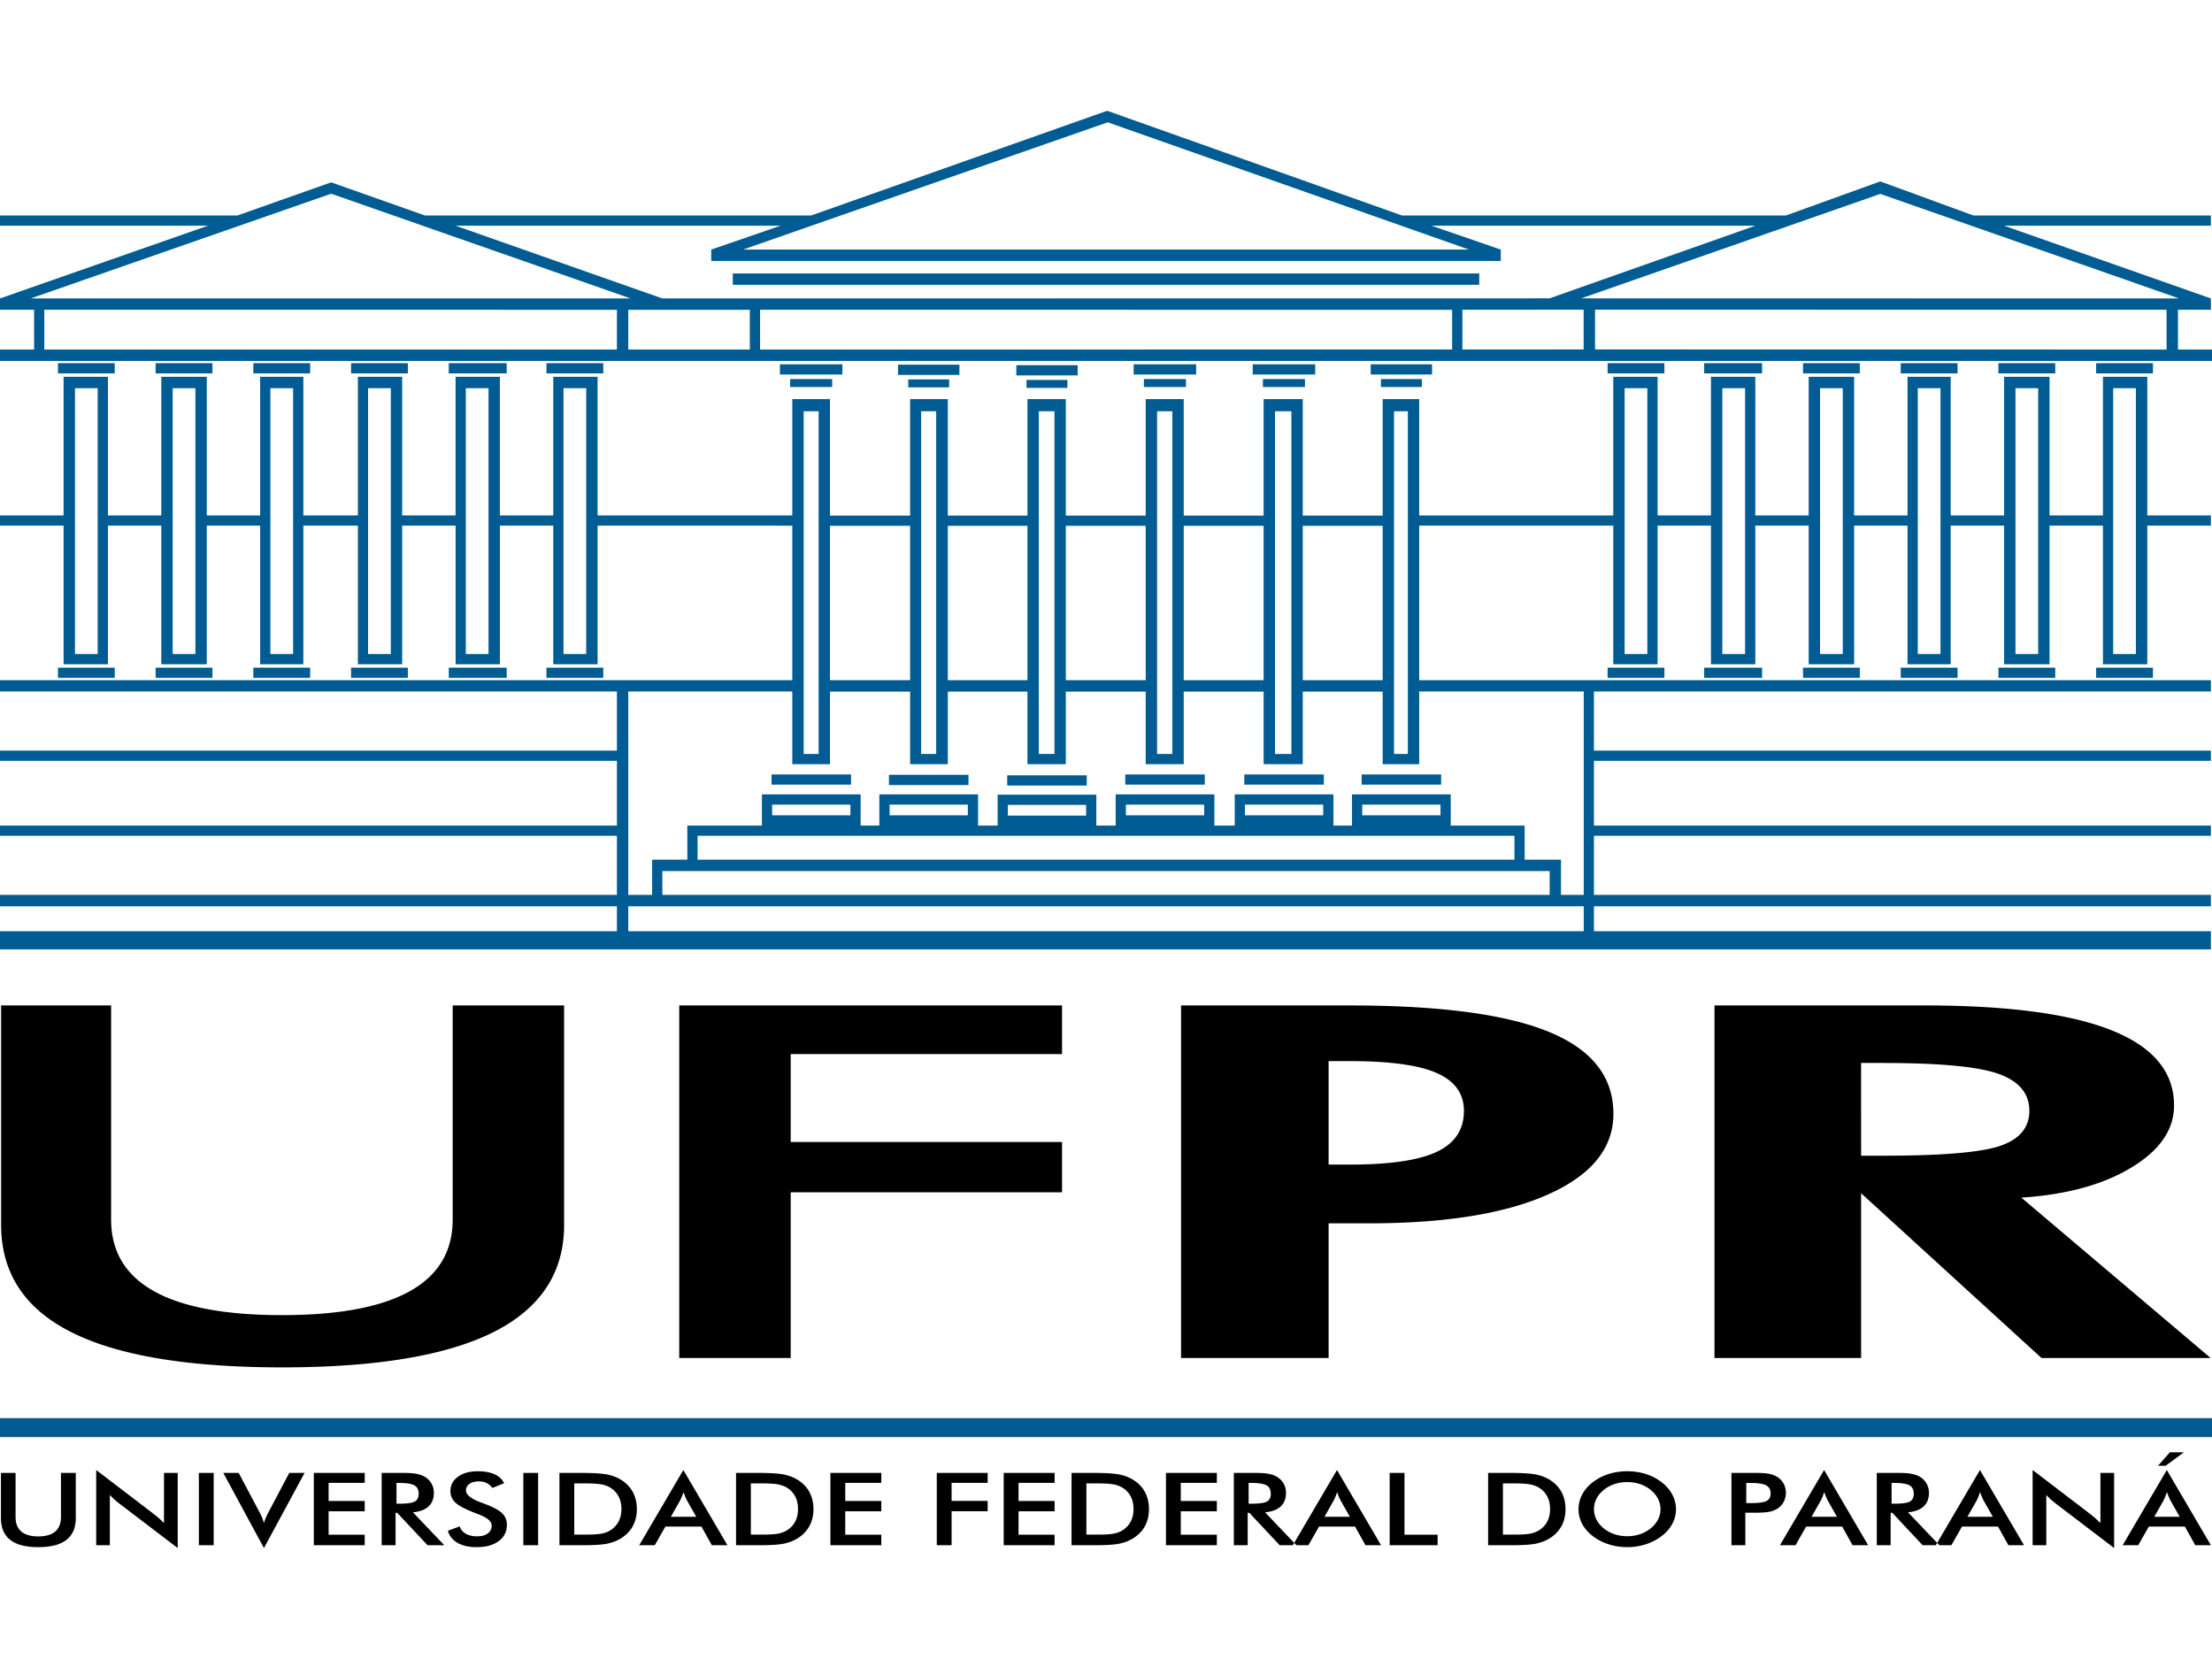 <svg fill-rule="evenodd" height="1875" image-rendering="optimizeQuality" shape-rendering="geometricPrecision" width="2500" xmlns="http://www.w3.org/2000/svg" viewBox="7.5 65.07 1185 769.86"><path d="M1004.52 624.75H1019.3l2.88-.02 2.83-.03 2.75-.03 2.7-.05 2.63-.05 2.57-.08 2.5-.08 2.44-.09 2.38-.09 2.32-.11 2.25-.12 2.19-.14 2.12-.14 2.07-.15 2-.16 1.93-.18 1.88-.18 1.8-.2 1.75-.2 1.69-.22 1.61-.22 1.56-.24 1.49-.24 1.43-.26 1.37-.27 1.3-.28 1.25-.28 1.17-.3 1.12-.31 1.05-.32.98-.33.95-.34.91-.36.88-.37.85-.39.83-.41.79-.42.76-.43.73-.45.7-.47.68-.48.64-.5.62-.51.58-.53.56-.54.52-.56.5-.57.46-.6.44-.6.4-.62.38-.64.34-.65.32-.67.28-.68.26-.7.23-.72.19-.72.17-.75.14-.76.1-.77.08-.8.04-.8.02-.82-.02-.87-.05-.85-.08-.83-.11-.82-.15-.8-.17-.78-.21-.77-.25-.75-.27-.74-.3-.72-.34-.71-.37-.69-.4-.68-.43-.65-.47-.64-.5-.63-.53-.61-.56-.6-.6-.58-.62-.57-.66-.55-.69-.53-.73-.51-.75-.51-.79-.48-.82-.47-.85-.45-.88-.44-.92-.43-.95-.4-.98-.39-1.01-.38-1.05-.36-1.12-.35-1.17-.34-1.22-.33-1.29-.31-1.34-.31-1.39-.29-1.45-.28-1.52-.27-1.56-.25-1.63-.26-1.67-.22-1.74-.23-1.79-.21-1.85-.2-1.91-.19-1.96-.18-2.02-.16-2.07-.16-2.13-.14-2.19-.13-2.25-.12-2.29-.11-2.36-.09-2.41-.09-2.47-.07-2.53-.06-2.58-.06-2.64-.04-2.69-.03-2.75-.01-2.81-.01h-11.83zm159.07 166.1l6.34-7.2h7.5l-9.75 7.2zm19.94 42.57l-5.54-9.98h-19.34l-5.67 9.98h-8.34l23.65-40.29 23.61 40.29zm-21.95-15.23h13.61l-5-8.84-.9-1.94-.93-2.46-.86 2.38-.91 2.02zm-65.17 15.23v-40.29l31.01 23.69 2.57 2.14 2.74 2.58v-26.87h7.34v40.26l-31.65-24.12-2.45-2.06a30.23 30.23 0 0 1-2.25-2.28v26.95zm-12.98 0l-5.55-9.98h-19.33l-5.67 9.98h-8.34l23.64-40.29 23.62 40.29zm-21.95-15.23h13.61l-5.01-8.84-.89-1.94-.94-2.46-.85 2.38-.91 2.02zm-41.13-2.11v17.34h-7.43v-38.75h11.06c3.25 0 5.78.16 7.57.5 1.78.34 3.31.88 4.58 1.66 1.52.95 2.68 2.16 3.51 3.64.82 1.48 1.23 3.09 1.23 4.86 0 3.1-.95 5.53-2.83 7.3-1.9 1.75-4.7 2.81-8.39 3.16l16.82 17.63h-8.97l-16.25-17.34zm.5-4.9h1.44c4.2 0 6.99-.39 8.37-1.16 1.38-.78 2.07-2.15 2.07-4.13 0-2.14-.74-3.64-2.22-4.51-1.48-.88-4.22-1.32-8.22-1.32h-1.44zm-20.91 22.24l-5.55-9.98h-19.33l-5.67 9.98h-8.34l23.64-40.29 23.61 40.29zm-21.95-15.23h13.6l-5-8.84-.9-1.94-.93-2.46-.86 2.38-.9 2.02zm-35.49-2.17v17.4h-7.44v-38.75h12.01c3.56 0 6.17.14 7.86.45 1.67.31 3.14.83 4.38 1.54 1.54.89 2.75 2.11 3.61 3.62.87 1.53 1.3 3.21 1.3 5.05s-.43 3.53-1.3 5.08a9.25 9.25 0 0 1-3.61 3.65c-1.24.71-2.71 1.22-4.38 1.52-1.69.29-4.3.44-7.86.44h-1.57zm.5-5.16h2.03c4.41 0 7.35-.37 8.82-1.13 1.46-.76 2.2-2.1 2.2-4.02 0-2.07-.79-3.53-2.36-4.36-1.56-.86-4.45-1.29-8.66-1.29H943zm-37.65 3.26c0 2.75-.66 5.36-1.96 7.81s-3.19 4.64-5.69 6.57c-2.51 1.92-5.35 3.39-8.5 4.41-3.15 1.03-6.47 1.54-9.94 1.54-3.52 0-6.87-.51-10.05-1.55-3.2-1.04-6.01-2.5-8.46-4.4-2.5-1.93-4.39-4.11-5.67-6.54a16.52 16.52 0 0 1-1.94-7.84 16.51 16.51 0 0 1 1.94-7.83c1.28-2.46 3.17-4.66 5.67-6.6 2.49-1.92 5.31-3.39 8.47-4.39 3.15-1.01 6.5-1.51 10.04-1.51 3.52 0 6.84.5 9.99 1.51 3.15 1 5.96 2.47 8.45 4.39 2.5 1.96 4.39 4.17 5.69 6.63 1.3 2.47 1.96 5.06 1.96 7.8zm-8.29 0c0-1.95-.45-3.81-1.35-5.59-.9-1.76-2.19-3.33-3.88-4.7-1.64-1.37-3.55-2.41-5.72-3.14s-4.45-1.1-6.85-1.1-4.69.36-6.85 1.08c-2.17.73-4.1 1.77-5.79 3.16-1.68 1.35-2.98 2.92-3.87 4.67a12.39 12.39 0 0 0-1.33 5.62c0 1.96.44 3.82 1.33 5.57.89 1.74 2.19 3.3 3.87 4.68 1.69 1.38 3.61 2.43 5.77 3.15s4.44 1.08 6.87 1.08c2.38 0 4.64-.36 6.79-1.08 2.14-.72 4.07-1.77 5.78-3.15 1.69-1.38 2.98-2.94 3.88-4.7a12 12 0 0 0 1.35-5.55zm-92.35 19.3v-38.75h10.7c6.97 0 11.86.28 14.7.83 2.83.55 5.32 1.49 7.45 2.79 2.83 1.71 4.97 3.91 6.43 6.59 1.45 2.69 2.18 5.75 2.18 9.18 0 3.45-.73 6.5-2.18 9.16-1.46 2.66-3.6 4.84-6.43 6.58-2.13 1.3-4.56 2.23-7.28 2.79-2.74.55-6.97.83-12.73.83h-2.14zm7.93-5.69h6.67c3.67 0 6.43-.19 8.26-.58s3.43-1.05 4.79-1.96c1.85-1.26 3.22-2.81 4.14-4.67.93-1.86 1.4-4.03 1.4-6.51 0-2.46-.47-4.64-1.4-6.5-.92-1.86-2.29-3.41-4.14-4.67-1.37-.91-3.04-1.57-4.95-1.96-1.93-.39-4.94-.58-9.03-.58h-5.74zm-60.67 5.69v-38.75h7.93v33.11h17.75v5.64zm-12.98 0l-5.55-9.98h-19.33l-5.67 9.98h-8.35l23.65-40.29 23.61 40.29zm-21.95-15.23h13.6l-5-8.84c-.28-.56-.59-1.21-.9-1.94-.31-.74-.62-1.55-.93-2.46a27.887 27.887 0 0 1-1.77 4.4zm-41.13-2.11v17.34h-7.43v-38.75h11.06c3.25 0 5.77.16 7.56.5s3.31.88 4.59 1.66c1.51.95 2.68 2.16 3.51 3.64.82 1.48 1.23 3.09 1.23 4.86 0 3.1-.95 5.53-2.83 7.3-1.9 1.75-4.7 2.81-8.39 3.16l16.82 17.63h-8.97l-16.25-17.34zm.5-4.9h1.43c4.21 0 7-.39 8.37-1.16 1.38-.78 2.08-2.15 2.08-4.13 0-2.14-.75-3.64-2.22-4.51-1.49-.88-4.23-1.32-8.23-1.32h-1.43zm-44.29 22.24v-38.75h27.26v5.34h-19.32v9.72h19.32v5.53h-19.32v12.52h19.32v5.64zm-50.57 0v-38.75h10.71c6.97 0 11.86.28 14.7.83 2.83.55 5.32 1.49 7.46 2.79 2.82 1.71 4.96 3.91 6.42 6.59 1.45 2.69 2.18 5.75 2.18 9.18 0 3.45-.73 6.5-2.18 9.16-1.46 2.66-3.6 4.84-6.42 6.58-2.14 1.3-4.57 2.23-7.29 2.79-2.73.55-6.97.83-12.73.83h-2.14zm7.94-5.69h6.67c3.67 0 6.43-.19 8.26-.58s3.43-1.05 4.79-1.96c1.85-1.26 3.22-2.81 4.15-4.67.92-1.86 1.39-4.03 1.39-6.51 0-2.46-.47-4.64-1.39-6.5-.93-1.86-2.3-3.41-4.15-4.67-1.38-.91-3.04-1.57-4.95-1.96-1.92-.39-4.94-.58-9.03-.58h-5.74zm-44.29 5.69v-38.75h27.26v5.34h-19.32v9.72h19.32v5.53h-19.32v12.52h19.32v5.64zm-35.85 0v-38.75h27.25v5.34h-19.32v9.66h19.32v5.53h-19.32v18.22zm-56.98 0v-38.75h27.26v5.34h-19.32v9.72h19.32v5.53h-19.32v12.52h19.32v5.64zm-50.56 0v-38.75h10.7c6.97 0 11.87.28 14.7.83 2.84.55 5.32 1.49 7.46 2.79 2.82 1.71 4.96 3.91 6.42 6.59 1.46 2.69 2.19 5.75 2.19 9.18 0 3.45-.73 6.5-2.19 9.16s-3.6 4.84-6.42 6.58c-2.14 1.3-4.57 2.23-7.29 2.79-2.73.55-6.97.83-12.73.83h-2.14zm7.93-5.69h6.68c3.66 0 6.42-.19 8.25-.58 1.84-.39 3.43-1.05 4.79-1.96 1.85-1.26 3.23-2.81 4.15-4.67s1.39-4.03 1.39-6.51c0-2.46-.47-4.64-1.39-6.5s-2.3-3.41-4.15-4.67c-1.37-.91-3.04-1.57-4.95-1.96-1.92-.39-4.94-.58-9.03-.58h-5.74zm-20.91 5.69l-5.54-9.98h-19.34l-5.67 9.98h-8.35l23.65-40.29 23.62 40.29zm-21.95-15.23h13.6l-4.99-8.84a24.34 24.34 0 0 1-.9-1.94 38.03 38.03 0 0 1-.94-2.46c-.27.85-.55 1.65-.85 2.38a33.16 33.16 0 0 1-.91 2.02zm-59.68 15.23v-38.75h10.71c6.96 0 11.86.28 14.69.83 2.84.55 5.32 1.49 7.46 2.79 2.83 1.71 4.97 3.91 6.43 6.59 1.45 2.69 2.18 5.75 2.18 9.18 0 3.45-.73 6.5-2.18 9.16-1.46 2.66-3.6 4.84-6.43 6.58-2.14 1.3-4.56 2.23-7.28 2.79-2.73.55-6.97.83-12.73.83h-2.14zm7.94-5.69h6.67c3.67 0 6.43-.19 8.26-.58s3.42-1.05 4.79-1.96c1.84-1.26 3.22-2.81 4.14-4.67.93-1.86 1.4-4.03 1.4-6.51 0-2.46-.47-4.64-1.4-6.5-.92-1.86-2.3-3.41-4.14-4.67-1.38-.91-3.04-1.57-4.95-1.96-1.92-.39-4.94-.58-9.03-.58h-5.74zm-27.28-33.06h7.93v38.75h-7.93zm-40.43 30.99l6.33-2.33c.6 1.73 1.71 3.05 3.3 3.96 1.61.91 3.66 1.36 6.14 1.36 2.36 0 4.24-.52 5.62-1.57 1.39-1.03 2.09-2.42 2.09-4.17 0-2.28-2.38-4.31-7.14-6.09l-1.54-.58c-5.37-2.08-8.96-3.97-10.75-5.65-1.78-1.68-2.68-3.75-2.68-6.19 0-3.16 1.35-5.71 4.05-7.67 2.7-1.97 6.24-2.94 10.62-2.94 3.6 0 6.62.55 9.04 1.65 2.43 1.1 4.1 2.7 5.04 4.76l-6.21 2.53c-.98-1.22-2.05-2.1-3.22-2.67-1.16-.56-2.51-.84-4.02-.84-2.13 0-3.83.44-5.08 1.32-1.26.88-1.89 2.07-1.89 3.55 0 2.33 2.76 4.5 8.28 6.5.42.17.75.29.99.38 4.82 1.77 8.14 3.49 9.95 5.17 1.8 1.69 2.7 3.8 2.7 6.32 0 3.67-1.46 6.59-4.37 8.74-2.92 2.17-6.85 3.25-11.81 3.25-4.16 0-7.56-.76-10.22-2.28s-4.4-3.68-5.22-6.51zm-28.02-9.58v17.34h-7.44v-38.75h11.07c3.25 0 5.77.16 7.56.5s3.31.88 4.59 1.66c1.52.95 2.68 2.16 3.51 3.64.82 1.48 1.23 3.09 1.23 4.86 0 3.1-.95 5.53-2.84 7.3-1.89 1.75-4.69 2.81-8.38 3.16l16.82 17.63h-8.97l-16.25-17.34zm.5-4.9h1.44c4.2 0 6.99-.39 8.36-1.16 1.38-.78 2.08-2.15 2.08-4.13 0-2.14-.74-3.64-2.22-4.51-1.48-.88-4.23-1.32-8.22-1.32h-1.44zm-44.29 22.24v-38.75h27.26v5.34h-19.33v9.72h19.33v5.53h-19.33v12.52h19.33v5.64zm-26.72 1.51l-21.78-40.26h8.24l10.94 20.64c.64 1.21 1.17 2.31 1.59 3.33.43 1.01.77 1.98 1.01 2.9.29-.98.66-1.98 1.1-3.02.44-1.05.97-2.11 1.57-3.21l10.9-20.64h8.21zm-34.86-40.26h7.94v38.75h-7.94zm-55 38.75v-40.29l31.01 23.69c.86.67 1.71 1.38 2.58 2.14.86.76 1.77 1.62 2.73 2.58v-26.87h7.34v40.26l-31.65-24.12a36.58 36.58 0 0 1-2.45-2.06c-.79-.73-1.54-1.48-2.25-2.28v26.95zM8.01 794.67h7.83v23.52c0 3.5 1.02 6.12 3.06 7.89 2.03 1.75 5.07 2.62 9.11 2.62 4.03 0 7.06-.87 9.1-2.62 2.04-1.77 3.05-4.39 3.05-7.89v-23.52h7.94v24.12c0 5.24-1.66 9.15-5 11.76-3.33 2.6-8.37 3.9-15.07 3.9-6.72 0-11.74-1.3-15.06-3.9-3.31-2.59-4.96-6.51-4.96-11.76zm.08-250.42h58.93v114.67l.02 1.59.07 1.56.11 1.53.15 1.51.21 1.49.24 1.46.29 1.43.34 1.42.38 1.38.42 1.36.48 1.34.51 1.31.56 1.29.6 1.26.65 1.24.7 1.21.74 1.18.78 1.17.83 1.14.87 1.11.92 1.09.97 1.06 1.01 1.04 1.05 1.01 1.1.99 1.14.97 1.2.94 1.23.91 1.28.89 1.32.87 1.37.84 1.42.82 1.46.79 1.5.76 1.55.74 1.59.72 1.64.69 1.68.66 1.72.63 1.77.62 1.82.58 1.85.57 1.9.54 1.95.51 1.99.49 2.03.46 2.08.44 2.13.41 2.16.39 2.21.36 2.26.34 2.3.32 2.34.28 2.39.26 2.43.24 2.47.22 2.52.19 2.57.16 2.61.13 2.65.12 2.7.08 2.73.07 2.79.04 2.83.01 2.82-.01 2.78-.04 2.73-.07 2.68-.08 2.65-.12 2.6-.13 2.56-.16 2.51-.19 2.47-.22 2.42-.24 2.38-.26 2.34-.28 2.29-.32 2.25-.34 2.2-.36 2.16-.39 2.12-.41 2.07-.44 2.03-.46 1.99-.49 1.94-.51 1.89-.54 1.86-.57 1.81-.58 1.76-.62 1.72-.63 1.68-.66 1.64-.69 1.59-.72 1.54-.74 1.51-.76 1.46-.79 1.41-.82 1.37-.84 1.33-.87 1.28-.89 1.23-.91 1.19-.94 1.14-.97 1.11-.99 1.05-1.01 1.01-1.04.96-1.06.92-1.09.87-1.11.83-1.14.79-1.17.74-1.18.69-1.21.66-1.24.6-1.26.56-1.29.51-1.31.47-1.34.43-1.36.38-1.38.33-1.42.3-1.43.24-1.46.2-1.49.16-1.51.11-1.53.07-1.56.02-1.59V544.25h59.69v117.53l-.03 2.38-.11 2.34-.19 2.3-.26 2.26-.32 2.23-.41 2.18-.47 2.15-.55 2.12-.63 2.07-.69 2.04-.77 1.99-.85 1.96-.92 1.93-.99 1.88-1.06 1.85-1.14 1.81-1.21 1.78-1.28 1.73-1.36 1.7-1.43 1.66-1.51 1.62-1.58 1.59-1.65 1.54-1.73 1.51-1.8 1.47-1.87 1.44-1.95 1.39-2.02 1.36-2.09 1.32-2.17 1.28-2.24 1.25-2.32 1.21-2.39 1.17-2.47 1.13-2.53 1.1-2.62 1.06-2.69 1.02-2.76.98-2.84.95-2.91.91-2.99.87-3.06.84-3.14.8-3.21.76-3.29.72-3.36.69-3.43.66-3.51.61-3.58.57-3.66.54-3.73.51-3.8.46-3.88.42-3.96.39-4.03.36-4.1.31-4.18.28-4.24.25-4.33.2-4.4.17-4.47.13-4.54.09-4.62.06-4.7.02-4.7-.02-4.62-.06-4.56-.09-4.47-.13-4.4-.17-4.33-.2-4.25-.25-4.18-.28-4.1-.31-4.03-.35-3.95-.39-3.88-.43-3.8-.46-3.72-.51-3.66-.53-3.58-.58-3.5-.61-3.42-.65-3.36-.68-3.27-.73-3.2-.76-3.13-.79-3.05-.84-2.98-.87-2.9-.91-2.83-.94-2.75-.98-2.67-1.02-2.6-1.06-2.53-1.09-2.44-1.13-2.38-1.17-2.3-1.2-2.23-1.24-2.15-1.28-2.08-1.32-2.01-1.36-1.93-1.39-1.86-1.43-1.79-1.47-1.72-1.51-1.64-1.55-1.57-1.58-1.49-1.62-1.42-1.66-1.35-1.7-1.28-1.73-1.2-1.78-1.13-1.8-1.06-1.86-.98-1.89-.91-1.92-.84-1.96-.77-2.01-.69-2.04-.62-2.07-.54-2.12-.48-2.16-.39-2.19-.33-2.23-.26-2.27-.18-2.31-.11-2.34-.04-2.39V544.25zm363.3 188.87V544.25h205.07v26.06H431.09v47.09h145.37v26.94H431.09v88.78zm268.82 0V544.25h90.37l4.47.02 4.41.03 4.33.07 4.25.1 4.19.12 4.11.16 4.03.18 3.97.2 3.88.24 3.82.26 3.74.29 3.67.32 3.59.34 3.53.38 3.45.4 3.37.43 3.3.46 3.23.48 3.15.51 3.08.54 3 .57 2.93.59 2.86.63 2.78.65 2.71.68 2.63.71 2.56.73 2.49.76 2.41.79 2.34.82 2.26.84 2.19.88 2.13.9 2.06.94 1.99.96 1.92.99 1.86 1.02 1.78 1.06 1.72 1.08 1.66 1.12 1.58 1.14 1.52 1.17 1.45 1.21 1.38 1.23 1.31 1.27 1.25 1.3 1.18 1.32 1.11 1.36 1.05 1.38.97 1.42.91 1.44.84 1.48.78 1.5.7 1.54.65 1.57.57 1.59.5 1.63.44 1.66.37 1.69.3 1.72.24 1.74.16 1.78.1 1.81.04 1.84-.04 1.7-.1 1.68-.17 1.66-.23 1.64-.31 1.61-.37 1.59-.44 1.57-.51 1.54-.58 1.52-.64 1.5-.71 1.47-.78 1.46-.85 1.42-.92 1.4-.98 1.39-1.05 1.35-1.13 1.34-1.18 1.31-1.26 1.29-1.32 1.27-1.4 1.24-1.45 1.22-1.54 1.2-1.59 1.17-1.67 1.15-1.73 1.13-1.8 1.11-1.87 1.08-1.94 1.06-2 1.04-2.08 1-2.14 1-2.19.95-2.25.93-2.3.9-2.35.87-2.41.83-2.45.82-2.52.77-2.55.75-2.62.71-2.67.68-2.72.66-2.77.62-2.83.6-2.87.56-2.93.53-2.98.51-3.04.47-3.08.44-3.14.41-3.19.38-3.24.36-3.3.31-3.34.29-3.4.26-3.45.23-3.5.2-3.56.17-3.6.13-3.66.11-3.71.07-3.76.05-3.81.02h-21.6v72.13zm79.05-103.61h11.32l1.99-.01 1.95-.02 1.92-.03 1.89-.04 1.85-.07 1.82-.07 1.78-.09 1.75-.1 1.71-.11 1.68-.13 1.65-.14 1.61-.15 1.58-.17 1.54-.18 1.5-.19 1.48-.21 1.44-.22 1.4-.23 1.37-.26 1.34-.25 1.3-.28 1.27-.28 1.23-.31 1.2-.3 1.16-.33 1.13-.34 1.1-.36 1.05-.36 1.03-.38 1-.39.95-.41.93-.42.89-.44.87-.45.84-.47.81-.48.78-.51.75-.51.72-.53.7-.55.67-.57.64-.58.61-.6.58-.61.56-.63.53-.65.49-.66.47-.67.45-.7.41-.71.38-.73.36-.74.33-.76.3-.77.27-.79.24-.8.22-.83.18-.83.16-.86.13-.86.1-.89.07-.9.04-.92.02-.93-.02-.87-.04-.85-.07-.83-.1-.82-.13-.81-.16-.78-.18-.78-.22-.76-.24-.74-.27-.74-.3-.71-.33-.7-.36-.68-.38-.68-.41-.65-.45-.64-.47-.63-.49-.61-.53-.6-.56-.58-.58-.57-.61-.56-.64-.53-.67-.53-.7-.51-.72-.49-.75-.48-.79-.46-.8-.46-.84-.43-.87-.43-.89-.4-.93-.4-.95-.38-1-.37-1.03-.35-1.05-.35-1.1-.33-1.13-.32-1.16-.3-1.2-.3-1.23-.28-1.27-.27-1.3-.25-1.34-.24-1.37-.23-1.4-.22-1.44-.21-1.48-.19-1.5-.18-1.54-.17-1.58-.15-1.61-.15-1.65-.13-1.68-.12-1.71-.1-1.75-.09-1.78-.09-1.82-.06-1.85-.06-1.89-.04-1.92-.03-1.95-.02-1.99-.01h-11.32zm472.51 103.61h-90.61l-96.64-88.26v88.26h-78.54V544.25h112.47l4.15.01 4.09.04 4.02.07 3.96.09 3.88.12 3.83.14 3.76.17 3.7.2 3.62.21 3.56.25 3.5.28 3.43.29 3.37.33 3.3.35 3.23.38 3.17.41 3.11.42 3.03.46 2.98.49 2.9.5 2.84.53 2.77.57 2.71.58 2.64.61 2.58.64 2.51.67 2.44.69 2.38.72 2.31.74 2.25.77 2.18.79 2.11.82 2.06.85 1.99.88 1.92.89 1.86.93 1.79.96 1.73.97 1.67 1.01 1.6 1.04 1.53 1.05 1.47 1.09 1.4 1.11 1.34 1.14 1.27 1.16 1.21 1.19 1.14 1.22 1.07 1.25 1.02 1.27.94 1.29.88 1.33.82 1.34.75 1.38.68 1.4.62 1.43.56 1.45.49 1.49.42 1.5.36 1.53.29 1.56.23 1.59.17 1.6.09 1.64.04 1.66-.03 1.22-.06 1.2-.12 1.19-.15 1.17-.2 1.17-.25 1.16-.29 1.15-.33 1.14-.38 1.11-.43 1.12-.47 1.1-.51 1.09-.56 1.07-.6 1.08-.65 1.05-.69 1.05-.74 1.03-.78 1.02-.83 1.02-.87 1-.91.99-.96.98-1.01.97-1.05.96-1.09.94-1.14.93-1.18.93-1.23.91-1.28.9-1.31.9-1.37.88-1.4.87-1.44.84-1.46.83-1.49.81-1.51.79-1.54.76-1.57.74-1.59.72-1.62.68-1.65.68-1.67.65-1.7.63-1.72.6-1.76.58-1.77.56-1.81.54-1.83.51-1.86.5-1.87.47-1.91.44-1.94.43-1.96.4-1.99.38-2.01.36-2.03.34-2.07.31-2.09.29-2.11.27-2.15.24-2.16.23-2.19.2-2.22.17-2.26.16z"/><path d="M705.41 287.31h42.81V370h-42.81zM7.5 765.33h1185v10.15H7.5zm31.04-565.14h30.43v5.47H38.54zm1122.32 0h-30.43v5.47h30.43zm-1069.99 0h30.44v5.47H90.87v-5.47zm1017.65 0h-30.44v5.47h30.44zm-965.3 0h30.43v5.47h-30.43zm912.96 0h-30.43v5.47h30.43zm-860.61 0H226v5.47h-30.43zm808.26 0H973.4v5.47h30.43zm-755.92 0h31.04v5.47h-31.04zm703.57 0h-31.03v5.47h31.03zm-651.23 0h30.43v5.47h-30.43zm598.89 0h-30.42v5.47h30.42zm-499.08-48.08h399.88v6.08H400.06zm-54.77 13.39l-160.08-56h-.6l-160.68 56zm-7.3 27.38v-21.31H31.23v21.31zm71.21-21.31h-65.13v21.31h65.13zm385.26-32.24L600.92 71.15l-195.37 68.18zm-9.03 53.53v-21.29H414.68v21.31zM7.5 198.97v-6.09h18.26v-21.31H7.5v-6.07l111.38-38.96H7.5v-5.48h127.2l49.91-17.65h.6l49.92 17.65h206.93l158.25-55.99h.61l157.63 55.99h205.71l50.54-18.25 49.89 18.25h127.21v5.48h-110.77l110.77 38.96v6.07h-17.64v21.31h18.24v6.09zm854.48-27.45v21.31l306.18.05v-21.31zm-7.32-6.08l320.19.06-160.05-56zm-17.03 0l110.21-38.9H774.37l37.12 12.79v6.08H388.51v-6.08l37.12-12.79H251.56l110.77 38.96zm18.26 27.39v-21.31l-64.97.05v21.29zm-430.58 7.95h33.47v5.48h-33.47zm5.48 7.92h22.52v4.26h-22.52zm184.02-7.92h33.48v5.48h-33.48zm5.49 7.92h22.52v4.26H620.3zm58.29-7.92h33.48v5.48h-33.48zm5.48 7.92h22.51v4.26h-22.51zm-132.11-7.45h32.85v5.47h-32.85zm5.46 7.91h21.91v4.26h-21.91zm-68.82-8.18h32.86v5.48H488.6zm5.47 7.91h21.91v4.26h-21.91zm247.74-8.11h32.87v5.48h-32.87zm5.48 7.92h21.91v4.26h-21.91zM38.54 363.3h30.43v5.47H38.54zm860.6 0h-30.42v5.47h30.42zm-598.89 0h30.43v5.47h-30.43zm651.23 0h-31.03v5.47h31.03zm-703.57 0h31.04v5.47h-31.04zm755.92 0H973.4v5.47h30.43zm-808.26 0H226v5.47h-30.43zm860.61 0h-30.43v5.47h30.43zm-912.96 0h30.43v5.47h-30.43zm965.3 0h-30.44v5.47h30.44zm-1017.65 0h30.44v5.47H90.87v-5.47zm1069.99 0h-30.43v5.47h30.43zm-618.92 84.6v-16.57h52.88v16.57l10.36-.01v-16.7h52.89v16.7h10.88v-16.7h52.89v16.7h9.95v-16.7h52.89v16.7l39.6.01v18.27h19.47v18.86h12.19V376.08h-88.15v38.93h-19.57v-38.88h-42.81v38.88h-20.97v-38.88h-42.8v38.88h-20.37v-38.88h-42.8v38.88h-20.55v-38.88h-42.66v38.88h-20.19v-38.88h-42.93v38.88h-20.19v-38.93h-87.88v108.95h12.79v-18.86h18.86V447.9l39.95-.01v-16.7h52.89v16.7h10.02v-16.7h52.89v16.7zm-121.12-27.4h42.6v5.48h-42.6zm189.5 0h42.6v5.48h-42.6zm63.77 0h42.6v5.48h-42.6zm-127.01.46h42.61v5.48h-42.61zm-63.36-.26h42.61v5.48h-42.61zm253.22-.2h42.6v5.48h-42.6zm-315.79 21.91h41.93v-5.74h-41.93zm62.91 0h41.93v-5.74h-41.93zm63.35.14h41.93v-5.75h-41.93zm63.25-.14h41.93v-5.74h-41.93zm63.77 0h41.93v-5.74h-41.93zm62.84 0h41.93v-5.74h-41.93zm-95.63-155.1h42.8V370h-42.8zm-63.17 0h42.8V370h-42.8zm-63.21 0h42.66V370h-42.66zm-63.12 0h42.93V370h-42.93zm302.17-61.38h7.39v183.6h-7.39zm-63.77 0h8.78v183.6h-8.78zm-63.17 0h8.17v183.6h-8.17zm-63.35 0h8.36v183.6h-8.36zm-63.06 0h8.06v183.6h-8.06zm-62.92 0h8.01v183.6h-8.01zM47.67 213.58h12.16V356H47.67zM112.18 356h-12.17V213.58h12.17zm52.34 0h-12.17V213.58h12.17zm40.17-142.42h12.17V356h-12.17zM269.21 356h-12.17V213.58h12.17zm52.34 0h-12.17V213.58h12.17zm556.29 0h12.17V213.58h-12.17zm52.34-142.42V356h12.18V213.58zM982.53 356h12.17V213.58h-12.17zm52.34-142.42V356h12.18V213.58zM1139.56 356V213.58h12.17V356zm-52.34-142.42V356h12.16V213.58zM855.94 504.5H344.07v-13.38h511.87zm-18.27-19.47H362.33v-12.78h475.34zM431.95 219.44h20.19v62.4h42.93v-62.4h20.19v62.4h42.66v-62.4h20.55v62.4h42.8v-62.4h20.37v62.4h42.8v-62.4h20.97v62.4h42.81v-62.4h19.57V281.79h103.96v-74.3h23.74v74.25h28.6v-74.25h23.75v74.25h28.6v-74.25h24.34v74.25h28.61v-74.25h23.13v74.25h28.61v-74.25h24.34v74.25h28.61v-74.25h23.75v74.25h34.07v5.48h-34.07v74.25h-23.75v-74.25h-28.61v74.25h-24.34v-74.25h-28.61v74.25h-23.13v-74.25h-28.61v74.25h-24.34v-74.25h-28.6v74.25h-23.75v-74.25h-28.6v74.25h-23.74v-74.25H767.79V370h424.11v6.08H861.4v31.65h330.5v5.48H861.4v34.69h330.5v5.48H861.4v31.65h330.5v6.09H861.4v13.38h330.5v9.74H7.5v-9.74h330.49v-13.38H7.5v-6.09h330.49v-31.65H7.5v-5.48h330.49v-34.69H7.5v-5.48h330.49v-31.65H7.5V370h424.45v-82.77l-104.31-.01v74.25H303.9v-74.25h-28.6v74.25h-23.73v-74.25h-28.62v74.25h-23.73v-74.25H170v74.25h-23.13v-74.25h-28.6v74.25H93.92v-74.25H65.33v74.25H41.57v-74.25H7.5v-5.48h34.07v-74.25h23.76v74.25h28.59v-74.25h24.35v74.25h28.6v-74.25H170v74.25h29.22v-74.25h23.73v74.25h28.62v-74.25h23.73v74.25h28.6v-74.25h23.74v74.25h104.31zm386.86 246.73H381.2v-12.79h437.61z" fill="#005c92"/></svg>